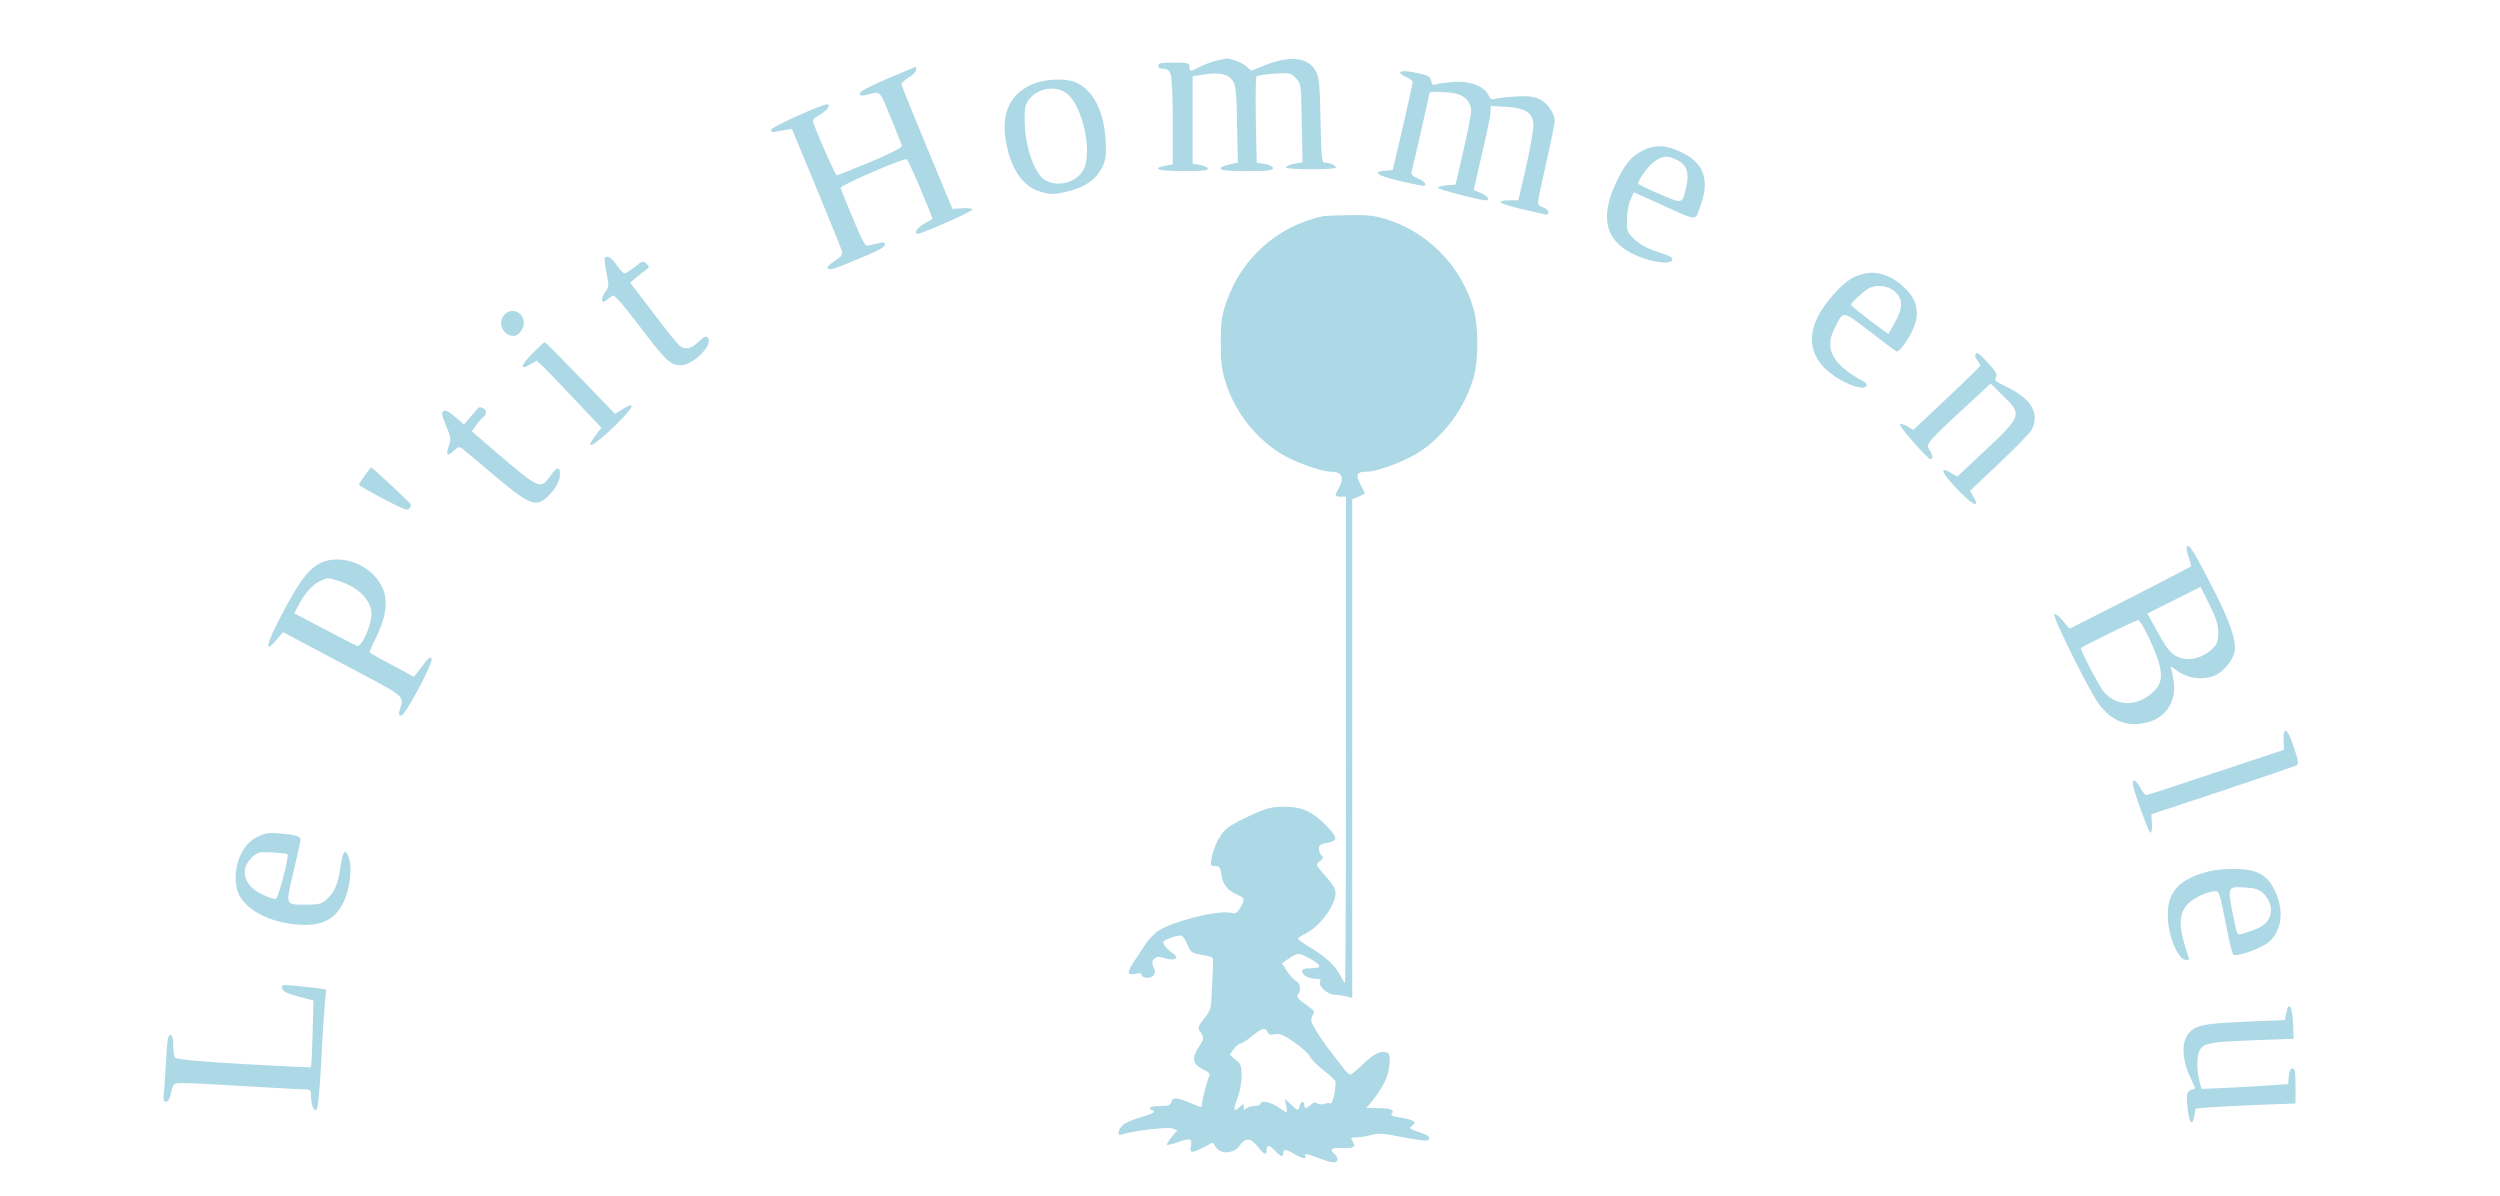 <?xml version="1.0" standalone="no"?>
<!DOCTYPE svg PUBLIC "-//W3C//DTD SVG 20010904//EN"
 "http://www.w3.org/TR/2001/REC-SVG-20010904/DTD/svg10.dtd">
<svg version="1.0" xmlns="http://www.w3.org/2000/svg"
 width="1198pt" height="573pt" viewBox="0 0 1198 573"
 preserveAspectRatio="xMidYMid meet">

<g transform="translate(0,573) scale(0.1,-0.1)"
fill="lightblue" stroke="none">
<path d="M5827 5439 c-20 -5 -55 -18 -77 -29 -48 -25 -50 -25 -50 0 0 18 -7
20 -75 20 -60 0 -75 -3 -75 -15 0 -9 9 -15 25 -15 18 0 28 -7 35 -26 6 -14 10
-117 10 -229 l0 -203 -35 -6 c-73 -14 -32 -26 86 -26 92 0 120 3 117 13 -3 6
-20 14 -39 17 l-34 5 0 210 0 210 54 8 c73 12 117 2 139 -31 14 -22 18 -56 20
-209 l4 -182 -29 -6 c-46 -11 -53 -14 -53 -25 0 -6 46 -10 125 -10 99 0 125 3
125 14 0 8 -16 16 -39 20 l-39 6 -4 202 c-2 112 -1 207 3 211 4 5 42 11 85 14
76 5 80 4 104 -22 25 -26 25 -30 28 -215 l4 -188 -42 -7 c-22 -4 -39 -12 -37
-18 3 -10 226 -11 237 -1 7 8 -23 24 -46 24 -21 0 -22 4 -26 203 -3 168 -7
208 -22 235 -36 68 -124 78 -248 28 l-62 -25 -22 20 c-19 18 -76 40 -99 38 -5
-1 -27 -5 -48 -10z"/>
<path d="M4253 5353 c-85 -36 -133 -61 -133 -70 0 -11 7 -13 25 -9 78 19 67
29 123 -106 28 -68 52 -129 54 -136 2 -9 -51 -36 -151 -78 -84 -35 -157 -64
-161 -64 -6 0 -75 152 -111 247 -7 19 -3 25 31 44 35 20 54 49 33 49 -26 0
-268 -110 -268 -121 0 -8 5 -13 12 -12 6 2 29 5 50 9 l38 6 119 -287 c65 -157
120 -294 122 -303 3 -11 -9 -25 -35 -42 -59 -38 -40 -54 29 -25 30 12 90 37
133 55 48 20 77 38 77 47 0 12 -7 14 -27 8 -16 -3 -37 -9 -49 -11 -18 -5 -27
10 -77 130 -31 74 -58 139 -59 146 -3 11 299 142 316 137 7 -2 50 -98 107
-239 l18 -47 -39 -22 c-36 -20 -54 -49 -31 -49 19 0 262 107 261 116 0 5 -22
8 -49 6 l-47 -3 -122 294 c-67 161 -122 298 -122 304 0 6 16 20 35 32 19 11
35 27 35 36 0 8 -1 15 -2 15 -2 -1 -63 -26 -135 -57z"/>
<path d="M6710 5381 c0 -5 14 -14 30 -21 17 -7 30 -18 30 -24 -1 -6 -22 -103
-48 -216 l-48 -205 -38 -3 c-63 -5 -36 -24 70 -49 54 -12 105 -23 112 -23 25
0 11 20 -24 35 -26 11 -34 19 -30 32 7 21 86 370 86 378 0 9 93 5 132 -5 44
-13 68 -43 68 -85 -1 -16 -18 -102 -38 -190 l-37 -160 -43 -3 c-23 -2 -42 -7
-42 -12 0 -7 202 -60 230 -60 23 0 8 22 -24 35 l-34 15 13 57 c50 217 65 283
67 312 l2 33 74 -4 c92 -6 126 -28 130 -82 2 -20 -14 -111 -34 -202 l-38 -164
-43 0 c-70 0 -50 -17 48 -39 50 -12 101 -24 115 -27 18 -5 24 -2 24 10 0 8
-11 18 -25 22 -15 4 -25 13 -25 24 0 9 18 96 40 193 22 96 40 185 40 198 0 38
-37 89 -78 106 -28 12 -57 14 -117 10 -44 -3 -87 -8 -96 -12 -10 -4 -19 3 -27
20 -20 43 -92 69 -171 62 -36 -3 -74 -8 -83 -12 -12 -5 -17 0 -20 17 -2 19
-12 25 -53 35 -62 14 -95 16 -95 4z"/>
<path d="M4956 5330 c-111 -44 -158 -135 -137 -268 21 -137 81 -227 168 -251
51 -14 68 -14 138 4 79 21 129 57 156 112 18 38 21 56 17 131 -8 142 -61 243
-145 278 -46 20 -139 16 -197 -6z m162 -53 c71 -65 114 -264 78 -352 -28 -65
-119 -95 -185 -60 -53 27 -101 166 -101 291 0 63 3 76 26 103 45 54 134 62
182 18z"/>
<path d="M7873 5009 c-56 -27 -88 -67 -130 -157 -79 -169 -48 -281 95 -345 75
-34 166 -46 175 -24 5 13 -10 21 -66 39 -49 15 -85 34 -112 59 -38 36 -40 40
-39 96 0 32 8 75 17 95 l16 37 130 -59 c182 -82 163 -81 190 -5 45 125 16 205
-93 256 -73 35 -125 37 -183 8z m162 -45 c47 -22 61 -61 46 -127 -19 -87 -16
-86 -130 -36 -56 24 -101 46 -101 49 1 20 51 88 79 107 40 27 61 29 106 7z"/>
<path d="M6335 4693 c-214 -48 -384 -199 -457 -407 -24 -71 -28 -96 -28 -198
0 -97 4 -130 25 -195 42 -133 136 -255 256 -333 62 -40 198 -90 244 -90 55 0
70 -28 40 -80 -20 -35 -19 -40 10 -40 l25 0 0 -1165 c0 -641 -2 -1165 -5
-1165 -2 0 -13 17 -24 38 -24 46 -69 88 -145 133 -31 19 -56 37 -56 41 0 4 15
14 34 23 70 34 146 136 146 197 0 17 -16 44 -45 76 -25 27 -45 53 -45 57 0 4
8 14 18 21 14 10 15 15 5 25 -7 7 -13 21 -13 31 0 19 5 22 53 32 38 9 34 27
-17 79 -66 68 -117 91 -201 91 -59 0 -83 -5 -155 -38 -47 -21 -99 -48 -116
-62 -35 -26 -68 -89 -78 -146 -6 -35 -5 -38 17 -38 21 0 25 -6 30 -41 6 -47
29 -76 75 -96 37 -15 39 -24 15 -64 -15 -25 -22 -29 -46 -23 -64 14 -293 -45
-353 -91 -19 -15 -47 -45 -61 -68 -14 -23 -39 -61 -55 -84 -30 -45 -25 -59 18
-49 13 4 24 2 24 -3 0 -18 40 -23 55 -7 12 12 13 20 3 41 -9 21 -9 29 3 40 12
12 21 12 52 3 50 -15 71 2 33 27 -15 10 -31 26 -37 37 -8 15 -5 20 16 28 68
26 72 25 93 -23 18 -42 22 -44 73 -53 54 -9 54 -9 52 -44 -1 -19 -4 -77 -6
-127 -3 -88 -5 -95 -37 -134 -27 -34 -31 -45 -22 -58 23 -31 23 -39 -3 -77
-36 -53 -30 -84 18 -107 30 -14 37 -22 31 -35 -12 -28 -34 -115 -34 -134 0
-16 -3 -16 -42 1 -75 32 -99 35 -105 11 -4 -17 -13 -20 -54 -20 -27 0 -49 -4
-49 -10 0 -5 5 -10 10 -10 6 0 10 -3 10 -8 0 -4 -29 -16 -64 -26 -36 -10 -74
-27 -85 -37 -24 -22 -29 -54 -7 -46 42 16 218 38 242 30 l26 -9 -27 -32 c-15
-18 -25 -35 -23 -38 3 -2 24 3 48 11 64 23 74 20 67 -15 -8 -37 3 -38 61 -8
l44 23 15 -23 c24 -35 85 -31 113 8 28 39 53 38 87 -5 32 -40 43 -44 43 -15 0
27 12 25 40 -5 27 -28 40 -32 40 -10 0 20 13 19 52 -5 35 -21 63 -27 53 -10
-9 15 9 12 65 -10 28 -11 60 -20 70 -20 24 0 26 22 5 40 -26 22 -16 30 35 29
59 -2 69 4 52 31 -11 18 -9 20 19 20 18 0 49 5 70 11 32 10 57 8 149 -10 60
-12 115 -19 120 -16 20 12 9 24 -41 40 -46 16 -49 18 -32 31 15 12 16 15 3 23
-8 5 -36 13 -62 16 -38 6 -46 10 -38 20 14 17 -8 25 -72 25 l-51 0 27 32 c54
68 80 120 84 174 4 43 1 55 -12 60 -29 11 -62 -5 -115 -56 -28 -27 -56 -50
-61 -50 -4 0 -18 12 -29 27 -12 16 -41 53 -64 83 -24 30 -56 77 -72 104 -24
41 -26 51 -16 68 7 11 9 23 4 27 -4 4 -25 20 -46 35 -28 20 -36 31 -28 39 18
18 13 55 -9 67 -11 6 -31 27 -43 47 l-24 37 34 23 c42 29 45 29 104 -3 55 -31
55 -44 -2 -44 -28 0 -39 -4 -39 -15 0 -18 31 -35 65 -35 20 0 26 -4 21 -15 -8
-22 34 -60 69 -62 17 -1 42 -4 58 -8 l27 -7 0 1195 0 1195 30 12 c17 7 30 14
30 16 0 2 -10 22 -22 45 -24 46 -16 59 35 59 47 0 174 48 242 90 129 82 232
225 270 375 19 76 19 224 0 300 -51 201 -205 369 -400 437 -71 24 -93 28 -195
27 -63 -1 -124 -3 -135 -6z m-261 -3909 c5 -12 14 -15 36 -10 24 4 41 -3 93
-39 35 -24 68 -55 75 -69 6 -13 36 -43 66 -66 31 -24 56 -48 56 -55 0 -44 -14
-105 -24 -102 -6 2 -20 1 -31 -3 -11 -4 -26 -3 -33 3 -9 7 -18 5 -30 -7 -23
-20 -32 -20 -32 -1 0 23 -17 18 -23 -7 -6 -22 -7 -22 -38 7 l-32 30 6 -32 c4
-18 5 -33 2 -33 -2 0 -21 11 -41 25 -37 25 -84 34 -84 15 0 -5 -13 -10 -28
-10 -15 0 -33 -5 -40 -12 -9 -9 -12 -8 -12 7 0 17 -1 17 -20 0 -29 -27 -32
-15 -10 43 11 29 20 77 20 106 0 47 -4 57 -29 78 l-28 24 19 27 c11 15 26 27
33 27 7 0 32 16 55 35 46 39 65 43 74 19z"/>
<path d="M2898 4495 c-3 -3 1 -35 8 -71 13 -62 13 -67 -7 -95 -23 -33 -17 -59
9 -36 10 8 22 17 29 21 7 4 54 -50 123 -141 133 -175 152 -193 203 -193 61 0
159 102 128 133 -8 8 -20 2 -44 -21 -35 -34 -63 -40 -90 -19 -9 6 -66 77 -126
157 l-111 145 24 22 c14 11 35 28 48 37 21 15 21 17 6 32 -15 16 -19 15 -56
-15 -22 -17 -44 -31 -50 -31 -5 0 -22 18 -37 40 -26 37 -44 48 -57 35z"/>
<path d="M8940 4420 c-55 -10 -93 -34 -150 -97 -144 -157 -143 -298 3 -397 63
-42 132 -65 149 -48 8 8 3 16 -21 29 -139 77 -179 151 -131 247 45 90 35 90
167 -10 65 -50 123 -94 130 -98 16 -9 78 85 93 142 15 57 0 109 -45 155 -60
61 -129 89 -195 77z m139 -86 c41 -35 41 -80 0 -152 l-30 -53 -37 27 c-93 69
-142 109 -142 114 0 9 62 66 85 78 36 20 91 14 124 -14z"/>
<path d="M2417 4222 c-35 -38 -7 -102 44 -102 23 0 49 33 49 63 0 51 -59 76
-93 39z"/>
<path d="M2550 4035 c-56 -57 -61 -82 -9 -51 l31 18 35 -33 c19 -19 89 -91
155 -162 l120 -127 -26 -34 c-62 -81 -15 -58 93 46 89 87 104 120 34 77 l-36
-22 -166 172 c-91 94 -168 172 -171 171 -3 0 -30 -25 -60 -55z"/>
<path d="M9466 4032 c-3 -5 1 -18 9 -28 8 -10 15 -22 15 -25 0 -4 -72 -75
-161 -158 l-160 -151 -29 17 c-16 9 -32 14 -36 10 -7 -7 133 -167 147 -167 14
0 11 23 -7 48 -17 25 -10 33 243 266 l52 48 60 -59 c94 -91 92 -96 -110 -284
l-110 -103 -30 18 c-66 39 -39 -11 55 -103 57 -57 83 -62 53 -12 l-17 29 141
133 c77 73 147 145 155 160 40 78 -3 150 -122 206 -51 24 -59 32 -50 45 8 13
1 27 -34 65 -49 53 -56 58 -64 45z"/>
<path d="M2259 3737 l-36 -41 -43 37 c-31 27 -47 34 -56 26 -9 -8 -6 -23 14
-70 23 -54 24 -63 13 -95 -16 -45 -8 -54 24 -24 21 20 27 21 42 9 10 -8 80
-67 156 -131 150 -126 186 -144 231 -114 39 25 78 83 79 117 3 45 -14 45 -45
-1 -47 -67 -53 -65 -256 109 l-121 104 19 27 c10 15 26 33 35 40 19 16 19 36
-1 44 -20 8 -13 12 -55 -37z"/>
<path d="M1748 3451 c-16 -22 -28 -41 -28 -44 0 -3 52 -33 116 -67 91 -48 119
-59 125 -48 5 7 9 16 9 19 0 6 -185 179 -192 179 -1 0 -15 -18 -30 -39z"/>
<path d="M10483 3113 c-8 -3 -7 -16 4 -49 8 -25 14 -46 12 -48 -8 -6 -279
-146 -428 -221 l-154 -78 -32 39 c-18 22 -37 35 -41 31 -10 -10 166 -365 213
-430 47 -64 105 -97 170 -97 124 0 204 84 190 199 -3 25 -9 55 -13 65 -6 16
-1 14 30 -9 54 -41 145 -47 196 -13 46 31 80 83 80 123 0 52 -29 133 -90 255
-95 186 -124 237 -137 233z m147 -415 c0 -39 -5 -54 -25 -74 -50 -50 -122 -66
-175 -39 -32 17 -51 42 -103 138 l-37 67 128 64 127 64 43 -86 c32 -65 42 -97
42 -134z m-332 -25 c70 -151 75 -210 19 -260 -75 -69 -171 -70 -233 -1 -22 23
-118 207 -112 213 10 9 265 134 274 134 6 1 29 -38 52 -86z"/>
<path d="M1523 3025 c-53 -32 -94 -89 -179 -252 -70 -133 -78 -179 -20 -110
l32 38 288 -153 c315 -167 292 -148 270 -225 -4 -17 -2 -23 8 -23 20 0 159
262 146 275 -6 7 -16 1 -29 -17 -11 -14 -28 -37 -38 -49 l-18 -22 -106 57
c-59 31 -107 59 -107 61 0 1 16 38 37 80 40 86 51 154 33 210 -41 124 -210
194 -317 130z m99 -79 c95 -28 158 -92 158 -160 0 -54 -48 -159 -69 -151 -9 3
-80 40 -158 81 l-143 75 20 38 c28 55 69 102 105 117 38 17 33 17 87 0z"/>
<path d="M10943 2184 l2 -47 -325 -108 c-179 -60 -329 -109 -335 -109 -6 0
-19 16 -29 35 -19 35 -36 46 -36 22 0 -27 76 -238 85 -237 6 0 9 20 7 44 l-3
44 338 112 c186 62 345 117 355 121 15 8 14 16 -10 89 -30 91 -51 105 -49 34z"/>
<path d="M1230 1718 c-73 -37 -115 -143 -96 -242 19 -100 165 -178 331 -178
107 0 171 52 201 164 16 62 18 126 4 162 -16 43 -27 29 -39 -50 -12 -84 -27
-117 -66 -154 -23 -21 -36 -25 -93 -25 -108 0 -104 -9 -66 157 19 79 34 148
34 154 0 17 -22 23 -98 30 -57 5 -73 2 -112 -18z m148 -82 c8 -9 -44 -209 -56
-213 -7 -3 -36 7 -66 21 -62 30 -92 77 -81 125 6 28 36 63 65 75 15 6 130 -1
138 -8z"/>
<path d="M10587 1555 c-145 -37 -201 -97 -199 -215 1 -95 49 -210 88 -210 8 0
14 1 14 3 0 1 -9 31 -20 65 -30 96 -27 153 10 196 28 32 100 66 140 66 13 0
22 -30 44 -147 16 -82 32 -152 37 -157 14 -15 142 31 176 64 60 58 68 151 23
244 -34 71 -82 99 -178 102 -45 2 -101 -3 -135 -11z m259 -106 c58 -59 46
-137 -28 -168 -24 -10 -55 -21 -70 -25 -31 -7 -26 -18 -54 123 -19 100 -16
104 69 98 45 -3 63 -9 83 -28z"/>
<path d="M1352 994 c2 -14 22 -24 77 -39 l73 -20 -4 -157 c-2 -86 -6 -159 -8
-162 -3 -2 -149 5 -324 15 -228 13 -322 23 -328 31 -4 7 -8 34 -8 61 0 33 -4
47 -14 47 -11 0 -15 -26 -20 -117 -4 -65 -8 -137 -11 -160 -4 -33 -1 -43 10
-43 8 0 17 12 21 28 14 64 12 62 67 62 29 0 160 -7 292 -15 132 -8 257 -15
278 -15 34 0 37 -2 37 -27 0 -42 11 -73 24 -73 9 0 16 63 25 228 6 125 15 255
18 288 l6 62 -39 6 c-22 3 -70 8 -107 12 -64 6 -69 5 -65 -12z"/>
<path d="M10956 876 l-7 -34 -147 -6 c-208 -9 -255 -15 -290 -36 -60 -37 -65
-132 -12 -242 24 -50 24 -45 0 -51 -22 -6 -25 -29 -14 -111 8 -54 21 -60 29
-12 l7 34 71 6 c40 3 147 8 240 12 l167 6 0 84 c0 66 -3 84 -14 84 -10 0 -16
-13 -18 -37 l-3 -38 -90 -6 c-49 -4 -143 -9 -207 -12 l-118 -5 -10 36 c-17 62
-13 139 9 161 24 24 58 29 269 37 l173 6 -3 76 c-3 81 -21 108 -32 48z"/>
</g>
</svg>
